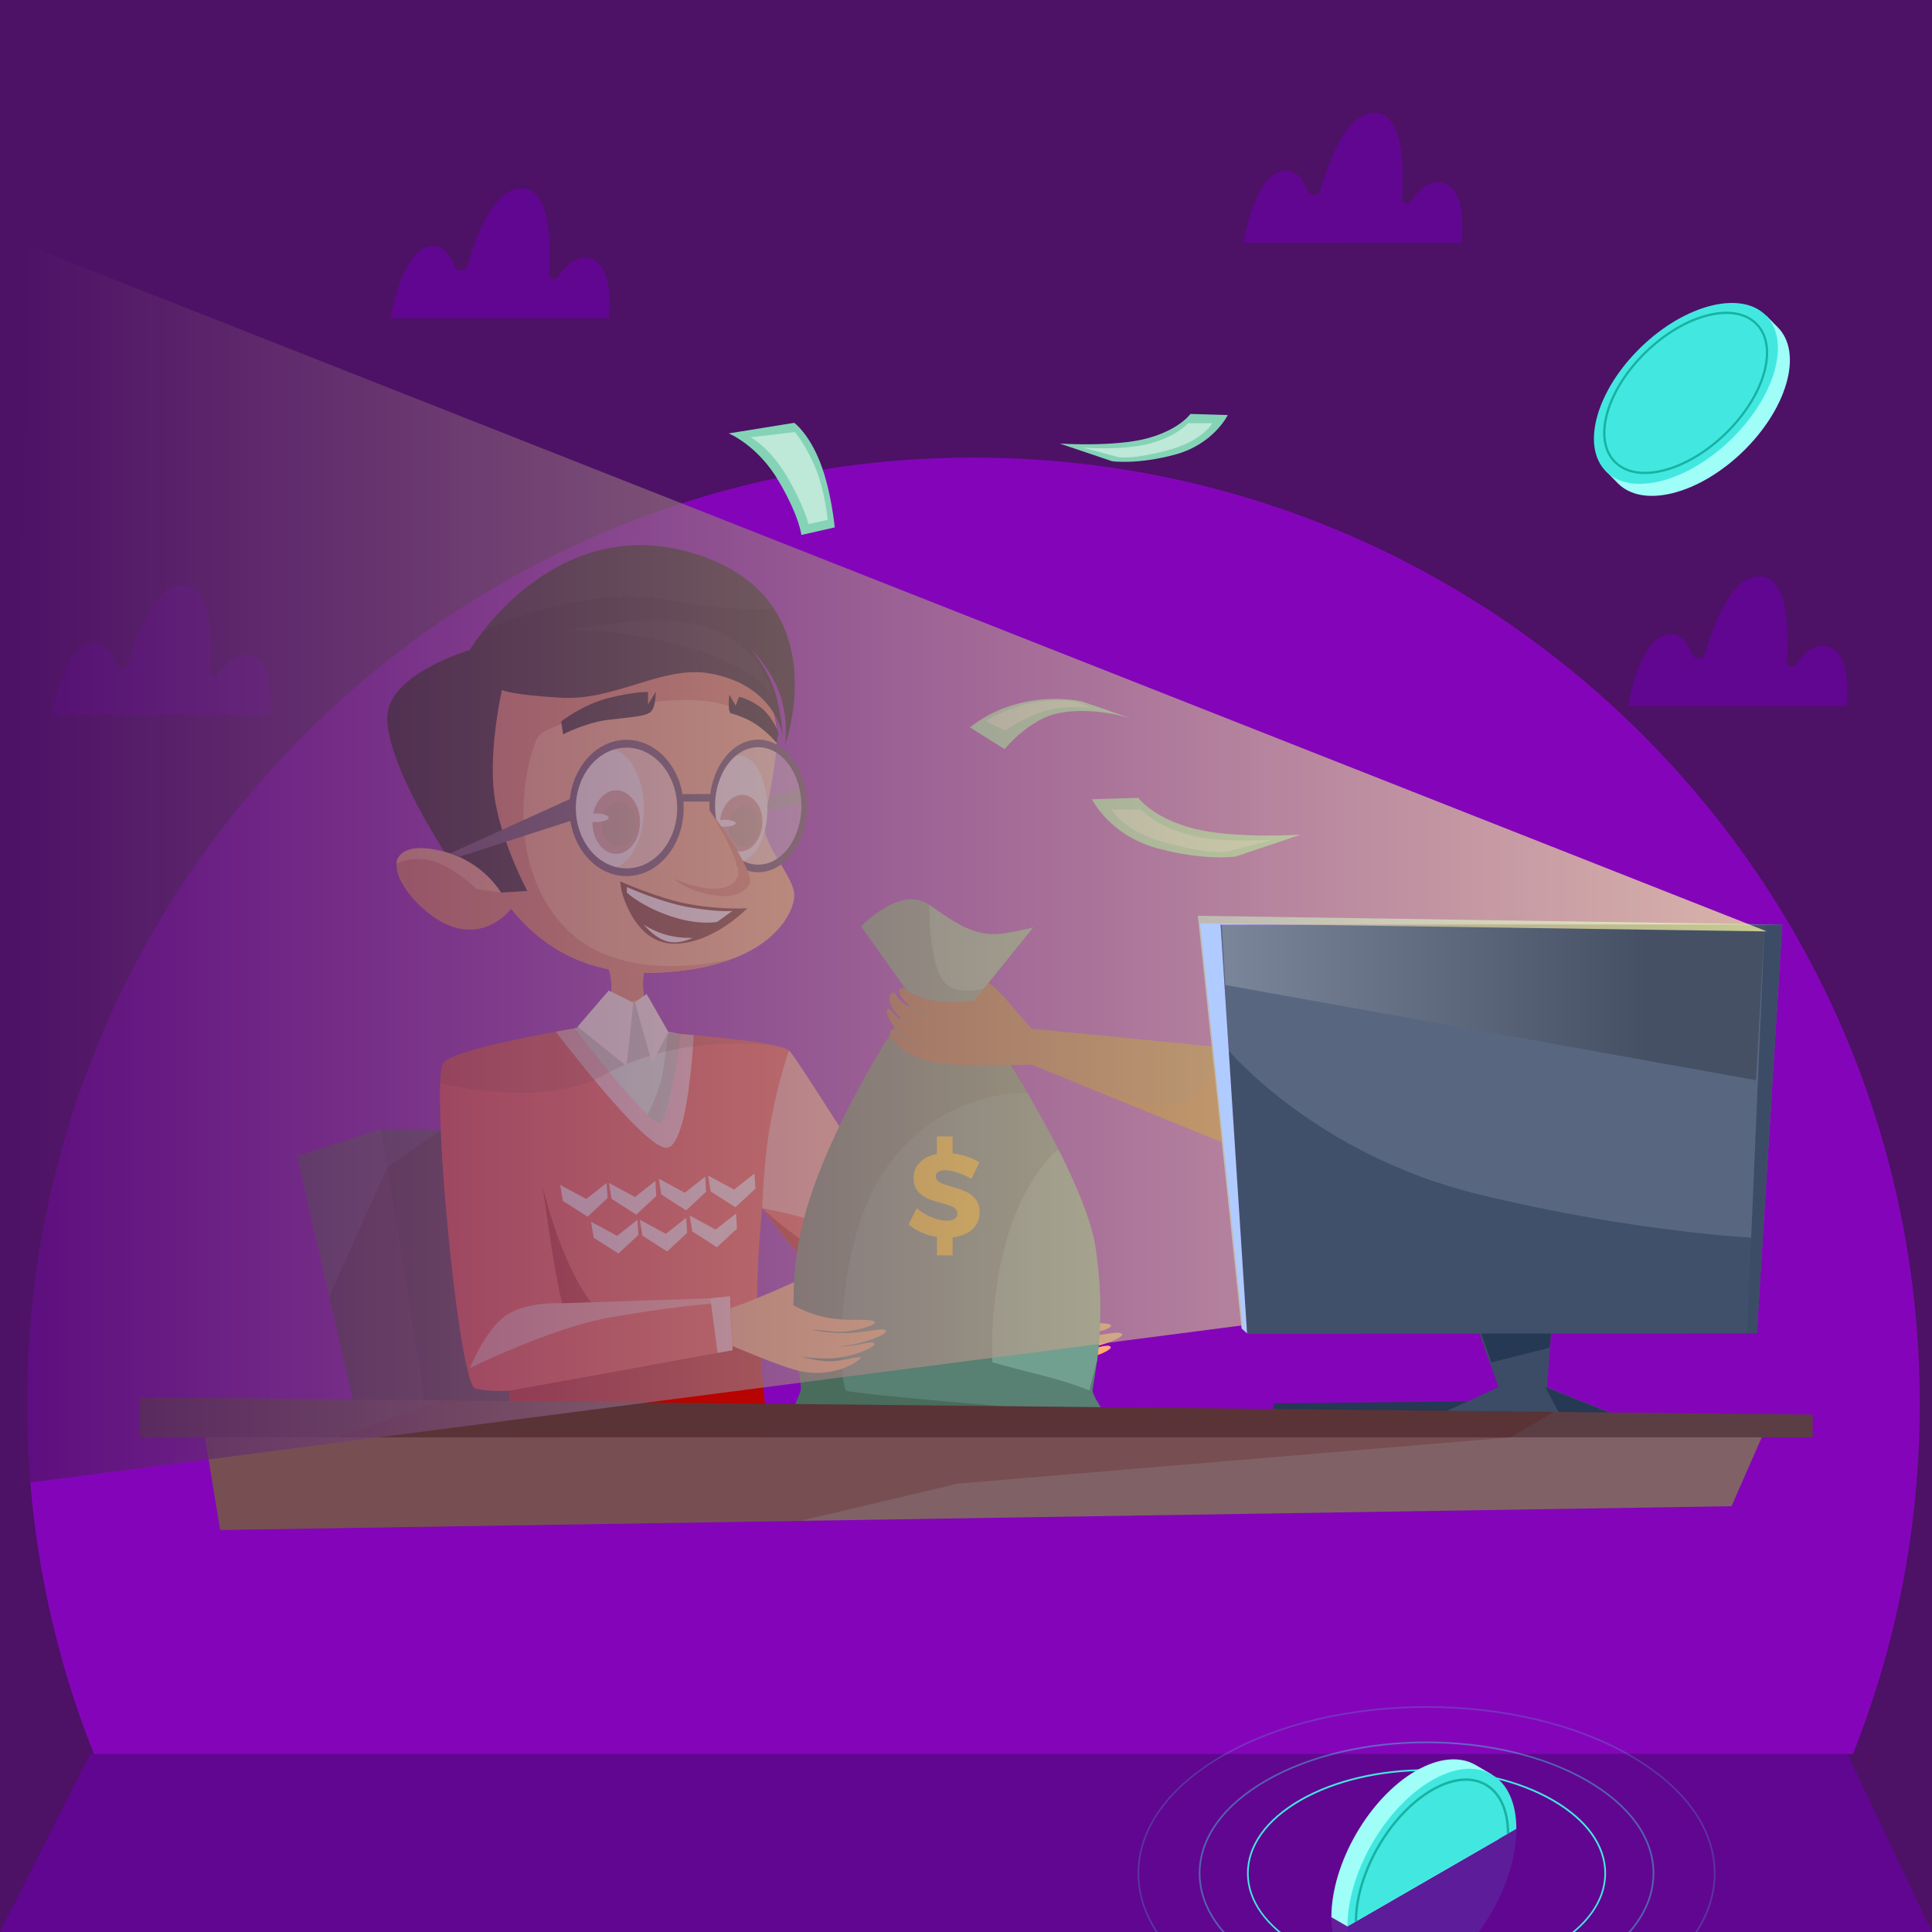 <?xml version="1.0" encoding="utf-8"?>
<!-- Generator: Adobe Illustrator 23.0.2, SVG Export Plug-In . SVG Version: 6.00 Build 0)  -->
<svg version="1.1" id="bag_with_money" xmlns="http://www.w3.org/2000/svg" xmlns:xlink="http://www.w3.org/1999/xlink" x="0px"
	 y="0px" viewBox="0 0 400 400" style="enable-background:new 0 0 400 400;" xml:space="preserve">
<style type="text/css">
	.st0{fill:#4D1166;}
	.st1{fill:#8405B9;}
	.st2{clip-path:url(#SVGID_3_);}
	.st3{clip-path:url(#SVGID_4_);fill:url(#SVGID_5_);}
	.st4{fill:#FFAC73;}
	.st5{fill:#E3784E;}
	.st6{fill:#52415E;}
	.st7{fill:#443551;}
	.st8{opacity:0.32;fill:#230100;enable-background:new    ;}
	.st9{fill:#F93D31;}
	.st10{fill:#D8FFF2;}
	.st11{fill:#FFC4CB;}
	.st12{opacity:0.2;fill:#590800;enable-background:new    ;}
	.st13{fill:#FFFFFF;}
	.st14{fill:#A43113;}
	.st15{fill:#722E00;}
	.st16{fill:#5B1800;}
	.st17{opacity:0.53;fill:#FFFFFF;enable-background:new    ;}
	.st18{opacity:0.61;fill:#111111;enable-background:new    ;}
	.st19{fill:#B70400;}
	.st20{fill:#FFE2E6;}
	.st21{opacity:0.49;fill:#FFFFFF;enable-background:new    ;}
	.st22{fill:#588073;}
	.st23{fill:#FFC50C;}
	.st24{opacity:0.2;fill:#102100;enable-background:new    ;}
	.st25{fill:#9E5220;}
	.st26{fill:#253854;}
	.st27{fill:#3C4C66;}
	.st28{fill:#586680;}
	.st29{opacity:0.83;fill:#3C4C66;enable-background:new    ;}
	.st30{fill:#B0CBFF;}
	.st31{clip-path:url(#SVGID_8_);}
	.st32{clip-path:url(#SVGID_9_);fill:url(#SVGID_10_);}
	.st33{opacity:0.21;fill:url(#SVGID_11_);enable-background:new    ;}
	.st34{fill:#AF5010;}
	.st35{fill:#72A090;}
	.st36{fill:#84D3B6;}
	.st37{opacity:0.47;fill:#FFFFFF;enable-background:new    ;}
	.st38{fill:#5B3E43;}
	.st39{fill:#806266;}
	.st40{fill:#610691;}
	.st41{opacity:0.1;}
	.st42{fill:#9FFFF8;}
	.st43{fill:#42E8E0;}
	.st44{opacity:0.4;fill:#42E8E0;enable-background:new    ;}
	.st45{opacity:0.2;fill:#42E8E0;enable-background:new    ;}
	.st46{clip-path:url(#SVGID_13_);}
	.st47{fill:#18B2A3;}
	.st48{fill:#4344D1;}
	.st49{filter:url(#Adobe_OpacityMaskFilter);}
	.st50{filter:url(#Adobe_OpacityMaskFilter_1_);}
	.st51{mask:url(#SVGID_14_);fill:url(#SVGID_15_);}
	.st52{opacity:0.7;fill:url(#SVGID_16_);}
</style>
<rect class="st0" width="400" height="400"/>
<path class="st1" d="M383.62,363.16c8.94-22.42,13.85-46.88,13.85-72.49c0-108.21-87.72-195.93-195.93-195.93
	C93.33,94.73,5.61,182.46,5.61,290.67c0,25.61,4.92,50.07,13.85,72.49H383.62z"/>
<g>
	<g>
		<g>
			<defs>
				<polygon id="SVGID_1_" points="1,1 2,1 1,2 				"/>
			</defs>
			<defs>
				<polygon id="SVGID_2_" points="-1,-1 -2,-1 -1,-2 				"/>
			</defs>
			<clipPath id="SVGID_3_">
				<use xlink:href="#SVGID_1_"  style="overflow:visible;"/>
			</clipPath>
			<clipPath id="SVGID_4_" class="st2">
				<use xlink:href="#SVGID_2_"  style="overflow:visible;"/>
			</clipPath>
			
				<linearGradient id="SVGID_5_" gradientUnits="userSpaceOnUse" x1="0.06" y1="224.315" x2="365.41" y2="224.315" gradientTransform="matrix(1 0 0 -1 0 402)">
				<stop  offset="4.950500e-03" style="stop-color:#000000"/>
				<stop  offset="1" style="stop-color:#FFFFFF"/>
			</linearGradient>
			<polygon class="st3" points="256.88,272.78 248.06,189.55 365.41,191.23 5.59,49.29 0.06,306.08 			"/>
		</g>
	</g>
	<path class="st4" d="M136.45,213.75c0,0-2.19,1.71-5.99,1.58c-3.8-0.12-8.08-2.99-8.08-2.99s1.14-0.46,2.22-1.47v-0.01
		c0.87-0.8,1.7-1.96,1.87-3.52c0.51-4.75-0.43-6.67-0.43-6.67l7.25,0.75c0,0-0.43,2.46,0.11,5.39c0.01,0,0.01,0,0.01,0
		c0.06,0.39,0.15,0.79,0.27,1.19C134.62,211.41,136.45,213.75,136.45,213.75z"/>
	<path class="st5" d="M133.39,206.81c-0.57,0.06-1.72,0.23-3.27,0.7c-2.27,0.68-5.53,3.37-5.53,3.37v-0.01
		c0.87-0.8,1.7-1.96,1.87-3.52c0.51-4.75-0.43-6.67-0.43-6.67l7.25,0.75C133.28,201.43,132.85,203.89,133.39,206.81z"/>
	<polygon class="st6" points="73.14,290.08 61.52,239.37 78.92,233.75 88.02,290.38 	"/>
	<polygon class="st7" points="78.92,233.75 133.39,234.81 136.45,290.88 88.02,290.38 	"/>
	<polygon class="st8" points="91.27,233.99 80.19,241.64 68.16,268.37 73.14,290.08 107.69,290.38 103.72,264.3 	"/>
	<path class="st4" d="M197.09,272.17c2.49,0.29,11.07-5.93,14.62-6.02c3.55-0.09,12.77,0.32,12.77,0.32s-0.68,1.99-4.55,2.35
		c-3.86,0.36-7.52,1.66-7.52,1.66s4.19,2.54,8.7,3.17s7.79-0.05,8.82,0.67c1.03,0.71-5.42,2.45-8.55,2.06
		c-3.18-0.39-4.28-0.37-4.28-0.37s2.85,0.67,6.81,0.67c3.97,0,7.47-1.21,8.36-0.55s-5.12,3.22-10.88,3.36
		c-3.72,0.09-5.45-0.6-5.45-0.6s1.87,0.47,6.26,0.56c4.39,0.1,7.1-1.37,7.72-0.62c0.62,0.76-5.42,3.16-9.74,3.12
		c-4.31-0.04-5.88-0.56-5.88-0.56s2.43,0.88,5.74,1.11c3.24,0.22,7.77-1.47,6.98-0.56c-0.8,0.9-6.12,4.34-13.29,2.41
		c-4.93-1.33-16.63-6.45-18.79-7.45C192.79,275.89,194.6,271.88,197.09,272.17z"/>
	<path class="st9" d="M221.67,273.61l-2.56,5.28l-2.59,5.34c0,0-17.66-4.44-32.32-7.7c-8.31-1.84-25.23-24.81-26.35-26.33
		c-0.02-0.03-0.03-0.05-0.04-0.06c-0.01-0.02-0.01-0.02-0.01-0.02s-0.5,4.76-0.82,10.66c-0.22,4.4-0.34,9.44-0.07,13.63
		c0.02,0.26,0.03,0.52,0.05,0.78v0.02c0.64,9.36,2.09,23.14,2.09,23.14l-51.81,1.54c0,0-1.12-5.13-1.78-11.98
		c-2.73,0.24-6.73-0.15-7.22-0.53c-3.09-2.52-7.64-48.16-7.11-63.06c0.08-2.37,0.34-3.94,0.84-4.44c3.09-3.21,30.39-7.52,30.39-7.52
		l14.08,1.4c0,0,17.43,1.14,24.33,2.78c1.26,0.3,2.16,0.62,2.55,0.95c0.07,0.05,0.16,0.17,0.3,0.33
		c2.26,2.81,13.46,20.76,20.39,31.49c2.88,4.48,5.02,7.69,5.47,8.02C194.14,260.81,221.67,273.61,221.67,273.61z"/>
	<path class="st10" d="M140.73,214.07c0,0-2.05,19.65-4.27,19.26c-0.31-0.05-0.86-0.48-1.59-1.17
		c-4.57-4.35-15.99-19.24-15.99-19.24l4.62-1.2c0,0,3.01-3.46,7.18-3.72c4.29-0.26,5.38,5.2,5.38,5.2l2.3,0.42L140.73,214.07z"/>
	<path class="st11" d="M118.88,212.93l-3.8,0.67c0,0,18.4,24.35,22.95,24.03s5.58-23.32,5.58-23.32l-2.88-0.24
		c0,0-1.85,18.22-4.27,18.43C134.25,232.69,118.88,212.93,118.88,212.93z"/>
	<path class="st12" d="M160.79,216.53c-0.82,0.12-19.29-3.21-36.2,6.28c-12.1,6.79-33.45,1.49-33.45,1.49
		c0.08-2.36,0.35-3.94,0.84-4.44c3.09-3.21,30.39-7.52,30.39-7.52l14.08,1.41C136.45,213.75,153.88,214.89,160.79,216.53z"/>
	<polygon class="st7" points="165.92,163.1 159.17,165.18 158.69,167.85 166.48,166.26 	"/>
	<path class="st4" d="M164.45,185.5c-0.09,2.64-2.68,9.12-12.65,12.96c0,0-0.02,0-0.04,0.01c-4.08,1.57-9.4,2.7-16.29,2.93
		c-27.44,0.94-37.7-22.57-41.04-40.52c-0.28-1.5-0.46-2.96-0.54-4.38c-0.07-1.2-0.08-2.37-0.01-3.5
		c0.44-7.06,3.69-12.84,10.32-16.79c6.16-3.68,15.22-5.79,27.68-5.85c11.66-0.06,18.4,2.76,22.4,6.42
		c4.35,4.01,5.47,9.02,6.21,12.42c0.29,1.32,0.37,2.85,0.31,4.48c-0.21,6.39-2.49,14.3-2.49,17.57
		C158.29,175.36,164.58,181.78,164.45,185.5z"/>
	<path class="st5" d="M111.78,152.06c-2.05,1.97-8.9,25.85,5.64,40.41c11.89,11.9,33.26,6.24,34.33,6c-4.08,1.57-9.4,2.7-16.29,2.93
		c-27.44,0.94-37.7-22.57-41.04-40.52c-0.28-1.5-0.46-2.96-0.54-4.38l-0.01-3.5c0.44-7.06,3.69-12.84,10.32-16.79l20.39-2.64
		l29.69,3.21c4.35,4.01,5.47,9.02,6.21,12.42c0.29,1.32,0.37,2.85,0.31,4.48c-1.24-2.66-6.04-7.24-13.44-8.37
		C133.88,143.26,113.84,150.09,111.78,152.06z"/>
	<g>
		<ellipse class="st13" cx="153" cy="167.37" rx="5.88" ry="10.93"/>
		<path class="st14" d="M157.83,170.83c-0.29,3.23-2.49,5.67-4.91,5.46c-2.42-0.22-4.14-3.02-3.85-6.25s2.49-5.67,4.91-5.46
			C156.4,164.8,158.12,167.6,157.83,170.83z"/>
		<path class="st15" d="M157.22,171.37c-0.21,2.32-1.78,4.07-3.52,3.91s-2.97-2.16-2.76-4.48c0.21-2.32,1.78-4.07,3.52-3.91
			C156.19,167.05,157.43,169.05,157.22,171.37z"/>
		<ellipse class="st13" cx="150.01" cy="170.44" rx="2.31" ry="0.72"/>
	</g>
	<g>
		<ellipse class="st13" cx="126.03" cy="167.47" rx="7.25" ry="12.37"/>
		<path class="st14" d="M122.65,170.2c0,3.64,2.21,6.59,4.93,6.59s4.93-2.95,4.93-6.59s-2.21-6.59-4.93-6.59
			S122.65,166.56,122.65,170.2z"/>
		<path class="st15" d="M124.58,170.64c0,2.61,1.58,4.72,3.53,4.72s3.53-2.11,3.53-4.72s-1.58-4.72-3.53-4.72
			C126.17,165.91,124.58,168.03,124.58,170.64z"/>
		<path class="st13" d="M126.03,169.31c0,0.49-1.28,0.89-2.85,0.89s-2.85-0.4-2.85-0.89s1.28-0.89,2.85-0.89
			S126.03,168.82,126.03,169.31z"/>
	</g>
	<path class="st16" d="M128.39,182.48c0,0,7.93,3.54,14.15,4.69c6.67,1.23,12.18,0.87,12.18,0.87l0,0c0,0-7.04,7.35-15.13,7.35
		c-8.47,0-10.95-11.16-10.95-11.16L128.39,182.48z"/>
	<g>
		<path class="st13" d="M124.65,161.43c-1.04,1.64-2.23,2.75-2.66,2.48s0.06-1.83,1.1-3.47s2.23-2.75,2.66-2.48
			C126.18,158.24,125.69,159.79,124.65,161.43z"/>
		<path class="st13" d="M154.2,161.43c-1.04,1.64-2.23,2.75-2.66,2.48c-0.43-0.27,0.06-1.83,1.1-3.47c1.04-1.64,2.23-2.75,2.66-2.48
			S155.24,159.79,154.2,161.43z"/>
		<g>
			<polygon class="st7" points="141.3,164.4 147.7,164.4 147.35,165.96 141.3,165.96 			"/>
			<path class="st17" d="M147.35,166.78c0,0,1.15,13.05,10.3,13.05c9.14,0,8.84-13.86,8.84-13.86s-1.31-12.17-9.47-12.17
				C148.85,153.81,147.35,166.78,147.35,166.78z"/>
			<path class="st17" d="M118.55,167.2c0,0,1.35,13.42,12.08,13.42S141,166.37,141,166.37s-2.34-12.51-12.19-12.51
				C119.22,153.86,118.55,167.2,118.55,167.2z"/>
			<path class="st7" d="M156.98,153.13c-5.57,0-10.09,6.15-10.09,13.73s4.52,13.73,10.09,13.73c5.57,0,10.09-6.15,10.09-13.73
				C167.07,159.28,162.55,153.13,156.98,153.13z M156.98,179.02c-4.94,0-8.94-5.44-8.94-12.16c0-6.71,4-12.16,8.94-12.16
				s8.94,5.44,8.94,12.16C165.92,173.57,161.91,179.02,156.98,179.02z"/>
			<path class="st7" d="M129.71,153.17c-6.54,0-11.84,6.32-11.84,14.11s5.3,14.11,11.84,14.11s11.84-6.32,11.84-14.11
				S136.25,153.17,129.71,153.17z M129.71,179.79c-5.79,0-10.49-5.6-10.49-12.5s4.7-12.5,10.49-12.5c5.79,0,10.49,5.6,10.49,12.5
				C140.2,174.19,135.5,179.79,129.71,179.79z"/>
		</g>
	</g>
	<path class="st5" d="M100.56,179.79c0,0-9.81-5.68-16.22-3.61c-6.41,2.07,2.05,13.32,9.48,15.73c7.44,2.42,12.01-3.77,12.01-3.77
		L100.56,179.79z"/>
	<path d="M162.54,154.21c0.05-0.39,0.73-5.18-1-10.27c-1.69-5.02-5.54-9.1-5.95-9.52c0.38,0.48,3.52,4.48,4.83,8.75
		c1.42,4.56,1.67,9.31,1.67,9.31s-1.35-10.53-14.97-13.03c-9.86-1.81-19.54,5.64-30.9,5.01c-10.37-0.58-12.31-1.6-12.31-1.6
		s-2.76,12.19-1.6,21.54c1.15,9.36,6.86,20.07,6.86,20.07l-5.46,0.32c0,0-4.16-5-11.69-8.44c0,0-11.92-18.16-11.85-27.78
		c0.07-9.05,17.06-13.97,17.06-13.97s0.94-1.58,2.76-3.9c0,0,0,0,0.01-0.01c0-0.01,0-0.01,0-0.01c6.14-7.79,22.15-23.79,45.53-15.45
		c7.16,2.54,11.75,6.39,14.62,10.68C168.28,137.98,162.75,153.65,162.54,154.21z"/>
	<path d="M116.19,149.37c0,0,4.39-3.48,9.71-4.83s8.27-1.28,8.27-1.28v2.56l1.6-2.57c0,0,0.06,3.21-1.09,4.17
		c-1.15,0.96-4.42,1.08-8.66,1.6c-4.88,0.6-9.43,3.02-9.43,3.02L116.19,149.37z"/>
	<path class="st4" d="M141.28,183.05c0,0,4.83,2.56,8.42,1.1c3.59-1.45,3.34-4.47,2.09-7.89s-6.11-10.3-6.11-10.3L141.28,183.05z"/>
	<path class="st5" d="M139.38,181.87c0,0,2.03,1.92,5.96,2.97c4.66,1.25,8.11,0.82,9.75-1.62c1.75-2.61-8.53-15.87-8.53-15.87
		s7.72,11.7,6.07,14.46C149.72,186.7,139.38,181.87,139.38,181.87z"/>
	<path class="st13" d="M129.78,183.64c0,0,7.34,3.38,13.8,4.36c6.45,0.98,8.09,0.56,8.09,0.56l-3.16,2.29c0,0-3.76,0.85-9.79-1.2
		s-8.94-4.85-8.94-4.85V183.64z"/>
	<path class="st13" d="M133.28,191.4c0,0,2.19,1.58,5.11,2.27c2.93,0.68,5.04,0.49,5.04,0.49s-3.06,1.6-5.71,0.62
		C135.08,193.79,133.28,191.4,133.28,191.4z"/>
	<polygon class="st7" points="93.24,176.68 118.55,165.18 118.89,169.71 95.24,177.34 	"/>
	<path class="st18" d="M160.17,125.9c-3.11,0.37-9.58,0.51-21.63-1.62c-18.56-3.29-38.01,6.16-38.52,6.4c0-0.01,0-0.01,0-0.01
		c6.14-7.79,22.15-23.79,45.53-15.45C152.71,117.76,157.3,121.61,160.17,125.9z"/>
	<path class="st18" d="M117.13,130.68c0,0,21.26-5.01,31.42,0c10.28,5.07,11.2,13.14,11.2,13.14s-3.74-6.32-19.07-10.25
		C125.35,129.63,117.13,130.68,117.13,130.68z"/>
	<path class="st19" d="M159.06,298.35l-2.09-23.16c-0.02-0.26-18.29,4.82-29.88-1.3c-9.4-4.96-14.71-28.13-14.71-28.13
		s3.39,25.84,4.93,26.22c0.7,0.17,7.83,4.09,17.73,10.56l-29.56,5.35l1.77,11.98c0,0,12.82-3.59,23.72-5.9s19.62-1.22,19.62-1.22
		C155.59,296.05,159.06,298.35,159.06,298.35z"/>
	<path class="st19" d="M219.11,278.9l-2.6,5.35c0,0-17.66-4.44-32.32-7.69c-8.31-1.85-25.23-24.82-26.35-26.34
		c-0.02-0.03-0.03-0.05-0.04-0.06c0.26,0.24,8.7,8.25,17.67,11.9C184.59,265.78,219.11,278.9,219.11,278.9z"/>
	<path class="st4" d="M103.72,184.79l-5-0.69c0,0-4.47-4.33-8.83-5.74s-7.83,0.47-7.83,0.47s-0.03-5.12,9.97-2.48
		C100.16,178.49,103.72,184.79,103.72,184.79z"/>
	<polygon class="st11" points="218.22,271.99 214.31,283.69 216.52,284.24 221.68,273.61 	"/>
	<polygon class="st20" points="116.53,248.63 121.65,251.9 125.79,248.04 125.59,244.93 121.38,248.24 115.99,245.33 	"/>
	<polygon class="st20" points="126.63,248.21 131.74,251.48 135.88,247.62 135.68,244.51 131.47,247.83 126.08,244.91 	"/>
	<polygon class="st20" points="136.94,247.33 142.05,250.6 146.19,246.74 146,243.62 141.78,246.94 136.39,244.03 	"/>
	<polygon class="st20" points="147.14,246.68 152.25,249.95 156.4,246.09 156.2,242.97 151.98,246.29 146.59,243.37 	"/>
	<polygon class="st20" points="122.92,256.26 128.04,259.53 132.18,255.67 131.98,252.55 127.77,255.87 122.38,252.96 	"/>
	<polygon class="st20" points="133.01,255.84 138.13,259.11 142.27,255.25 142.07,252.13 137.86,255.45 132.47,252.54 	"/>
	<polygon class="st20" points="143.33,254.96 148.44,258.23 152.58,254.37 152.38,251.25 148.17,254.57 142.78,251.65 	"/>
	<path class="st21" d="M187.68,262.32c0,0-2.41-2.13-10.54-6.21c-8.13-4.07-19.33-5.96-19.33-5.96s0.29-10.21,1.86-18.44
		s3.68-14.23,3.68-14.23l0.3,0.33c2.26,2.81,13.46,20.76,20.39,31.49L187.68,262.32z"/>
	<path class="st22" d="M229.92,295.17c-0.45,0.45-15.55-3.44-32.59-3.77l-1.5-0.02c-16.6-0.15-29.95,2.74-31.25,2.3
		c-0.72-0.25-0.49-1.36-0.03-2.63c0.38-1.09,0.95-2.27,1.21-3.14c0.6-1.89-4.11-17.63,0.73-35.77
		c5.53-20.74,21.65-43.92,22.65-45.35l0.05-0.06l13.13,2.8c0,0,1.99,2.95,4.84,7.52c1.65,2.63,3.58,5.79,5.58,9.24
		c2.13,3.68,4.34,7.67,6.37,11.69c3.72,7.35,6.82,14.74,7.68,20.26c1.54,9.86,1,18.12,0.34,23.43c-0.43,3.46-0.92,5.67-0.92,6.25
		C226.22,289.38,230.37,294.72,229.92,295.17z"/>
	<g>
		<path class="st23" d="M189.79,250.16c1.77,1.55,4.42,2.58,6.21,2.58c1.37,0,2.23-0.52,2.23-1.5c0-3.04-9.08-1.23-9.08-7.31
			c0-2.63,1.86-4.44,4.83-5.01v-3.63h3.24v3.51c2.06,0.22,4.07,0.91,5.55,1.86l-1.64,3.41c-1.82-1.06-4.1-1.79-5.5-1.79
			c-1.13,0-1.89,0.42-1.89,1.25c0,2.97,9.08,1.28,9.08,7.48c0,3.04-2.38,4.81-5.59,5.18v3.71h-3.24v-3.8
			c-2.21-0.34-4.32-1.28-5.89-2.58L189.79,250.16z"/>
	</g>
	<path class="st24" d="M183.61,241.65c-11.47,16.3-9.77,45.53-8.39,46.26c1.37,0.74,36.94,3.64,36.94,3.64l-14.83-0.15l-1.5-0.02
		l-31.29-0.33c0.39-1.08,0.95-2.27,1.22-3.14c0.6-1.89-4.11-17.63,0.73-35.77c5.52-20.73,21.65-43.92,22.65-45.35l0.05-0.07
		l5.93,2.8l12.04,7.51l0.76,0.47l4.82,8.76C212.74,226.28,195.07,225.34,183.61,241.65z"/>
	<polygon class="st25" points="251.1,216.67 212.91,212.93 212.91,220.11 255.83,237.63 	"/>
	<path class="st25" d="M216,214.84c-2.55-0.7-8.5-10.16-11.94-11.65c-3.44-1.49-12.63-4.71-12.63-4.71s-0.11,2.22,3.52,4.09
		c3.64,1.88,6.71,4.59,6.71,4.59s-5.11,0.84-9.77-0.32s-4.09-2.53-5.38-2.23c-1.29,0.29,0.9,3.71,4.04,4.79
		c3.09,1.07,2.29,0.75,2.29,0.75s-1.44,0.03-4.5-1.65c-3.67-2.01-2.49-3.24-3.62-2.95c-1.13,0.3-0.99,4.48,4.6,6.88
		c3.6,1.55,3.65,1.11,3.65,1.11s-0.08,0.17-4.42-1.47c-4.33-1.63-3.82-3.63-4.73-3.14c-0.91,0.49,1.17,5.01,5.41,6.68
		c4.24,1.66,4.89,0.82,4.89,0.82s-1.34,0.55-4.66-0.53c-3.26-1.06-4.66-3.7-5.15-2.3c-0.42,1.2,2.82,5.66,10.6,6.6
		c5.35,0.64,18.82,0.24,21.33,0.1C218.74,220.18,218.55,215.54,216,214.84z"/>
	<g>
		<polygon class="st26" points="263.45,293.6 263.73,290.53 305.46,290.15 298.01,293.6 		"/>
		<polygon class="st27" points="321.2,275.06 320,291.01 311.61,291.01 305.98,275.15 		"/>
		<polygon class="st27" points="295.35,294.08 310.25,287.19 320.16,287.19 337.44,294.08 		"/>
		<polygon class="st26" points="321.2,275.06 306.29,275.06 308.78,282.06 320.83,279.04 		"/>
		<polygon class="st26" points="319.95,287.19 323.6,294.08 337.23,294.08 		"/>
		<polygon class="st28" points="368.99,191.44 252.71,191.44 258.19,276.07 363.73,276.02 		"/>
		<path class="st29" d="M364.95,256.39c0,0-25.46-0.97-58.98-9.15s-51.58-29.73-51.58-29.73l3.79,58.56l105.54-0.05L364.95,256.39z"
			/>
		<polygon class="st30" points="258.19,276.07 257.06,275.06 248,189.6 368.99,191.44 252.71,191.44 		"/>
		<polygon class="st27" points="368.99,191.44 363.73,276.02 361.71,276.02 365.35,191.44 		"/>
	</g>
	<g>
		<g>
			<defs>
				<polygon id="SVGID_6_" points="1,1 2,1 1,2 				"/>
			</defs>
			<defs>
				<polygon id="SVGID_7_" points="-1,-1 -2,-1 -1,-2 				"/>
			</defs>
			<clipPath id="SVGID_8_">
				<use xlink:href="#SVGID_6_"  style="overflow:visible;"/>
			</clipPath>
			<clipPath id="SVGID_9_" class="st31">
				<use xlink:href="#SVGID_7_"  style="overflow:visible;"/>
			</clipPath>
			
				<linearGradient id="SVGID_10_" gradientUnits="userSpaceOnUse" x1="252.96" y1="194.54" x2="365.35" y2="194.54" gradientTransform="matrix(1 0 0 -1 0 402)">
				<stop  offset="0" style="stop-color:#FFFFFF"/>
				<stop  offset="0.782" style="stop-color:#000000"/>
			</linearGradient>
			<polygon class="st32" points="253.69,203.94 363.56,223.64 365.35,191.28 252.96,191.28 			"/>
		</g>
	</g>
	
		<linearGradient id="SVGID_11_" gradientUnits="userSpaceOnUse" x1="252.96" y1="194.54" x2="365.35" y2="194.54" gradientTransform="matrix(1 0 0 -1 0 402)">
		<stop  offset="0" style="stop-color:#FFFFFF"/>
		<stop  offset="0.782" style="stop-color:#000000"/>
	</linearGradient>
	<polygon class="st33" points="253.69,203.94 363.56,223.64 365.35,191.28 252.96,191.28 	"/>
	<path class="st34" d="M251.29,220.57c0,0-1.31,7.88-9.56,8.44c-6.32,0.43-28.06-8.59-28.06-8.59l39.31,16.04L251.29,220.57z"/>
	<path class="st22" d="M213.91,191.98l-10.28,12.74l-1.97,2.45c0,0-5.53,0.82-9.54-0.26s-4.48-1.95-4.48-1.95l-9.36-13.15
		c0,0,8.17-8.67,14.1-4.47c5.94,4.19,9.91,6.8,15.45,5.91C213.01,192.42,213.82,192.02,213.91,191.98z"/>
	<path class="st35" d="M213.91,191.98l-10.28,12.74c-2.93,0.62-7.01,0.83-8.68-2.14c-2.74-4.89-2.57-15.24-2.57-15.24
		c5.94,4.19,9.91,6.8,15.45,5.91C213.01,192.42,213.82,192.02,213.91,191.98z"/>
	<path class="st4" d="M148.19,271.48c2.49,0.29,16.2-6.02,16.2-6.02l-0.12,4.77c0,0,3.43,2.11,7.94,2.74
		c4.51,0.63,7.79-0.05,8.82,0.67c1.03,0.71-5.42,2.45-8.55,2.06c-3.18-0.39-4.28-0.37-4.28-0.37s2.85,0.67,6.81,0.67
		c3.97,0,7.47-1.21,8.36-0.55s-5.12,3.22-10.88,3.36c-3.72,0.09-5.45-0.6-5.45-0.6s1.87,0.47,6.26,0.56c4.39,0.1,7.1-1.37,7.72-0.62
		c0.63,0.76-5.42,3.16-9.74,3.12c-4.31-0.03-5.88-0.56-5.88-0.56s2.43,0.88,5.74,1.11c3.24,0.22,7.77-1.47,6.98-0.56
		c-0.8,0.9-6.12,4.34-13.29,2.41c-4.93-1.33-16.63-6.44-18.79-7.45C143.9,275.2,145.7,271.18,148.19,271.48z"/>
	<polygon class="st9" points="151.18,268.66 151.67,279.54 105.48,287.91 115.08,269.88 	"/>
	<path class="st35" d="M227.14,281.65l-1.6,6.25c0,0-2.95-1.4-10.39-3.29c-7.45-1.89-9.69-2.56-9.69-2.56s-0.78-12.79,3.13-25.94
		c3.92-13.14,10.53-18.15,10.53-18.15c3.72,7.35,6.82,14.74,7.68,20.26C228.33,268.08,227.8,276.34,227.14,281.65z"/>
	<path class="st21" d="M151.18,268.66l-34.79,1.17c0,0-7.14-0.47-11.55,2.47c-4.41,2.94-7.54,10.94-7.54,10.94
		s16.81-8.31,28.67-10.41c16.81-2.98,25.25-3.18,25.25-3.18L151.18,268.66z"/>
	<polygon class="st11" points="151.11,268.37 147.07,268.8 148.58,280.1 151.67,279.54 	"/>
	<path class="st12" d="M140.73,214.07c0,0-2.04,18.43-4.27,18.43c-0.52,0-1.64-0.98-2.37-1.67c-0.48-0.75,0,0,0,0
		s2.45-4.95,3.04-8.29s1.24-8.9,1.24-8.9L140.73,214.07z"/>
	<path class="st10" d="M130.68,208.01h1.29l1.74,6.97c0,0-1.05,0.36-1.86,0.36s-1.74-0.03-1.74-0.03L130.68,208.01z"/>
	<path class="st12" d="M130.68,208.01h1.29l1.74,6.97c0,0-1.05,0.36-1.86,0.36s-1.74-0.03-1.74-0.03L130.68,208.01z"/>
	<polygon class="st13" points="119.57,212.58 126.03,205.07 131.13,207.61 129.71,220.67 	"/>
	<polygon class="st13" points="138.36,213.63 133.87,205.78 131.46,207.51 135.01,220.15 	"/>
	<g>
		<path d="M151.24,147.66c0,0,2.95,0.71,5.39,2.38s4.15,3.77,4.15,3.77l0.43-2.1c0,0-1.41-3.62-3.94-5.42
			c-2.39-1.7-4.27-2.02-4.27-2.02l-0.69,1.86l-1.29-2.31C151.03,143.82,150.56,146.71,151.24,147.66z"/>
		<path class="st36" d="M200.81,150.6l7.19,4.5c0,0,5.03-6.22,11.1-7.44c7.54-1.52,15.27,1.15,15.27,1.15l-10.31-3.57
			C224.06,145.24,211.43,142.21,200.81,150.6z"/>
		<path class="st37" d="M204.08,149.29l3.98,1.96c0,0,5.71-3.95,10.78-4.6c5.06-0.65,7.25,0,7.25,0l-2.94-1.24c0,0-3.1-0.94-8.85,0
			C208.55,146.35,204.08,149.29,204.08,149.29z"/>
		<path class="st36" d="M226.09,165.48c0,0,3.59,7.41,13.39,10.11s16.36,1.75,16.36,1.75l13.42-4.53c0,0-13.98,0.9-22.34-1.32
			c-8.36-2.21-11.23-6.31-11.23-6.31L226.09,165.48z"/>
		<path class="st37" d="M230.07,167.58c0,0,2.48,4.7,12.02,7.12c9.54,2.42,12.28,1.57,12.28,1.57l9.01-2.42
			c0,0-10.32,0.85-17.31-1.04c-6.99-1.89-9.8-5.22-9.8-5.22h-6.2V167.58z"/>
		<path class="st36" d="M254.2,85.93c0,0-2.89,5.97-10.78,8.15c-7.89,2.17-13.18,1.41-13.18,1.41l-10.81-3.65
			c0,0,11.26,0.72,17.99-1.06c6.73-1.78,9.05-5.08,9.05-5.08L254.2,85.93z"/>
		<path class="st37" d="M250.99,87.62c0,0-2,3.79-9.68,5.73c-7.68,1.95-9.89,1.26-9.89,1.26l-7.26-1.95c0,0,8.31,0.68,13.94-0.84
			c5.63-1.53,7.89-4.21,7.89-4.21L250.99,87.62L250.99,87.62z"/>
		<path class="st36" d="M150.87,89.73c0,0,5.97,2.42,10.34,9.86c4.37,7.45,4.7,11.17,4.7,11.17l6.91-1.57c0,0-0.69-7.54-3.04-13.52
			c-2.35-5.98-5.34-8.13-5.34-8.13L150.87,89.73z"/>
		<path class="st37" d="M155.39,90.53c0,0,3.97,2.06,7.54,8.13s4.46,9.85,4.46,9.85l3.97-0.88c0,0-0.54-6.07-2.6-10.92
			c-2.06-4.85-4.19-7.25-4.19-7.25L155.39,90.53z"/>
	</g>
	<g>
		<polygon class="st38" points="375.29,292.88 28.96,289.29 28.96,297.59 375.29,297.59 		"/>
		<polygon class="st39" points="42.45,297.59 45.59,316.76 358.49,311.84 364.75,297.59 		"/>
		<polygon class="st12" points="321.82,292.32 312.76,297.59 198.3,307.18 165.83,314.87 45.59,316.76 42.45,297.59 69.63,297.59 
			91.28,289.93 		"/>
	</g>
</g>
<polygon class="st40" points="0,400 18.67,363.16 382.5,363.16 400,400 "/>
<g>
	<g class="st41">
		<path class="st42" d="M275.65,396.93c0-11.15,7.83-24.71,17.49-30.29c4.84-2.79,9.22-3.05,12.38-1.21l0,0l3.31,1.93l-0.96,0.09
			c1.74,2.13,2.76,5.28,2.76,9.29c0,11.15-7.83,24.71-17.49,30.29c-3.32,1.92-6.42,2.64-9.06,2.31l0.07,0.89l-3.36-1.96
			c-0.01-0.01-0.03-0.02-0.04-0.02l-0.14-0.08h0.01C277.55,406.29,275.65,402.41,275.65,396.93z"/>
		
			<ellipse transform="matrix(0.5 -0.866 0.866 0.5 -188.461 451.139)" class="st43" cx="296.47" cy="388.78" rx="24.73" ry="14.28"/>
	</g>
	<path class="st44" d="M295.35,415.12c-12.06,0-24.13-2.65-33.31-7.95c-8.93-5.16-13.85-12.02-13.85-19.33s4.92-14.18,13.85-19.33
		c18.37-10.6,48.25-10.6,66.62,0c8.93,5.16,13.85,12.02,13.85,19.33s-4.92,14.18-13.85,19.33
		C319.48,412.47,307.42,415.12,295.35,415.12z M295.35,360.9c-12,0-24,2.64-33.14,7.91c-8.82,5.09-13.67,11.85-13.67,19.03
		s4.86,13.94,13.67,19.03c18.27,10.55,48,10.55,66.27,0c8.82-5.09,13.68-11.85,13.68-19.03s-4.86-13.94-13.67-19.03
		C319.36,363.53,307.35,360.9,295.35,360.9z"/>
	<path class="st45" d="M295.35,422.44c-15.31,0-30.62-3.36-42.27-10.09c-11.32-6.54-17.56-15.24-17.56-24.5
		c0-9.27,6.24-17.97,17.56-24.51c23.31-13.46,61.23-13.46,84.54,0c11.32,6.54,17.56,15.24,17.56,24.5c0,9.27-6.24,17.97-17.56,24.51
		C325.97,419.07,310.66,422.44,295.35,422.44z M295.35,353.58c-15.25,0-30.49,3.35-42.1,10.05c-11.21,6.47-17.39,15.07-17.39,24.21
		c0,9.13,6.17,17.73,17.39,24.2c23.21,13.4,60.98,13.4,84.19,0c11.21-6.47,17.39-15.07,17.39-24.21c0-9.13-6.17-17.73-17.39-24.2
		C325.85,356.93,310.6,353.58,295.35,353.58z"/>
	<path class="st43" d="M295.35,409.36c-9.51,0-19.01-2.09-26.25-6.27c-7.04-4.07-10.92-9.49-10.92-15.26s3.88-11.19,10.92-15.26
		c14.47-8.36,38.03-8.36,52.5,0c7.04,4.07,10.92,9.49,10.92,15.26s-3.88,11.19-10.92,15.26
		C314.37,407.27,304.86,409.36,295.35,409.36z M295.35,366.66c-9.44,0-18.89,2.08-26.08,6.23c-6.93,4-10.75,9.31-10.75,14.96
		s3.82,10.95,10.75,14.96c14.38,8.3,37.77,8.3,52.15,0c6.93-4,10.75-9.31,10.75-14.96s-3.82-10.95-10.75-14.96
		C314.24,368.73,304.8,366.66,295.35,366.66z"/>
	<g>
		<g>
			<defs>
				<polygon id="SVGID_12_" points="267.97,392.51 278.96,398.84 322.73,373.57 322.73,324.97 267.97,356.59 				"/>
			</defs>
			<clipPath id="SVGID_13_">
				<use xlink:href="#SVGID_12_"  style="overflow:visible;"/>
			</clipPath>
			<g class="st46">
				<path class="st42" d="M275.65,396.93c0-11.15,7.83-24.71,17.49-30.29c4.84-2.79,9.22-3.05,12.38-1.21l0,0l3.31,1.93l-0.96,0.09
					c1.74,2.13,2.76,5.28,2.76,9.29c0,11.15-7.83,24.71-17.49,30.29c-3.32,1.92-6.42,2.64-9.06,2.31l0.07,0.89l-3.36-1.96
					c-0.01-0.01-0.03-0.02-0.04-0.02l-0.14-0.08h0.01C277.55,406.29,275.65,402.41,275.65,396.93z"/>
				
					<ellipse transform="matrix(0.5 -0.866 0.866 0.5 -188.461 451.139)" class="st43" cx="296.47" cy="388.78" rx="24.73" ry="14.28"/>
				<path class="st47" d="M289.45,409.38c-1.54,0-2.97-0.36-4.23-1.09c-3.05-1.76-4.74-5.46-4.74-10.41
					c0-10.11,7.12-22.44,15.87-27.49c4.29-2.48,8.33-2.87,11.39-1.1c3.05,1.76,4.74,5.46,4.74,10.41c0,10.11-7.12,22.44-15.87,27.49
					C294.09,408.64,291.65,409.38,289.45,409.38z M303.51,368.7c-2.11,0-4.46,0.71-6.91,2.12c-8.61,4.97-15.62,17.11-15.62,27.06
					c0,4.76,1.59,8.31,4.49,9.98c2.89,1.67,6.76,1.28,10.88-1.1c8.61-4.97,15.62-17.11,15.62-27.06c0-4.76-1.59-8.31-4.49-9.98
					C306.31,369.03,304.97,368.7,303.51,368.7z"/>
			</g>
		</g>
	</g>
</g>
<path class="st48" d="M82.07,43.38"/>
<g>
	<path class="st42" d="M346.34,102.09c10.12-2.53,20.64-12.71,23.51-22.74c1.44-5.02,0.68-9.06-1.71-11.51l0,0l-2.51-2.56l0.14,0.89
		c-2.33-1.1-5.42-1.3-9.05-0.4c-10.12,2.53-20.64,12.71-23.51,22.74c-0.99,3.45-0.94,6.43-0.04,8.75l-0.82,0.13l2.54,2.6
		c0.01,0.01,0.02,0.02,0.03,0.03l0.1,0.11v-0.01C337.42,102.5,341.37,103.34,346.34,102.09z"/>
	
		<ellipse transform="matrix(0.719 -0.695 0.695 0.719 41.576 265.506)" class="st43" cx="349" cy="81.36" rx="23.13" ry="13.35"/>
	<path class="st47" d="M340.55,98.15c-2.67,0-4.88-0.82-6.43-2.42c-2.25-2.33-2.81-6.02-1.56-10.4
		c2.55-8.93,11.96-18.03,20.97-20.28c4.42-1.11,8.09-0.43,10.34,1.9s2.81,6.02,1.56,10.4c-2.55,8.93-11.96,18.03-20.97,20.28
		C343.08,97.98,341.77,98.15,340.55,98.15z M357.45,65.01c-1.18,0-2.45,0.17-3.8,0.5c-8.86,2.22-18.12,11.17-20.63,19.95
		c-1.2,4.21-0.69,7.74,1.44,9.94c2.13,2.21,5.65,2.84,9.89,1.77c8.86-2.22,18.12-11.17,20.63-19.95c1.2-4.21,0.69-7.74-1.44-9.94
		C362.09,65.78,359.99,65.01,357.45,65.01z"/>
</g>
<g>
	<g>
		<path class="st40" d="M257.46,50.25c0,0,2.42-15.53,9.23-14.93c1.89,0.17,3.16,2.08,4.01,4.13c0.52,1.27,2.33,1.18,2.7-0.14
			c1.8-6.31,5.48-15.95,11.2-15.95c5.91,0,6.1,11.02,5.67,17.73c-0.07,1.01,1.24,1.46,1.81,0.62c1.56-2.29,3.83-4.49,6.59-3.85
			c5.38,1.24,3.93,12.38,3.93,12.38L257.46,50.25L257.46,50.25z"/>
		<path class="st40" d="M10.7,148.01c0,0,2.42-15.53,9.23-14.93c1.89,0.17,3.16,2.08,4.01,4.13c0.51,1.27,2.33,1.18,2.7-0.14
			c1.8-6.31,5.48-15.95,11.2-15.95c5.91,0,6.1,11.02,5.67,17.73c-0.07,1.01,1.24,1.46,1.81,0.62c1.56-2.29,3.83-4.49,6.59-3.85
			c5.38,1.24,3.93,12.38,3.93,12.38L10.7,148.01L10.7,148.01z"/>
		<path class="st40" d="M337.12,146.21c0,0,2.42-15.53,9.23-14.93c1.89,0.17,3.16,2.08,4.01,4.13c0.52,1.27,2.33,1.18,2.7-0.14
			c1.8-6.31,5.48-15.95,11.2-15.95c5.91,0,6.1,11.02,5.67,17.73c-0.07,1.01,1.24,1.46,1.81,0.62c1.56-2.29,3.83-4.49,6.59-3.85
			c5.38,1.24,3.93,12.38,3.93,12.38L337.12,146.21L337.12,146.21z"/>
		<path class="st40" d="M80.86,65.89c0,0,2.42-15.53,9.23-14.93c1.89,0.17,3.16,2.08,4.01,4.13c0.51,1.27,2.33,1.18,2.7-0.14
			c1.8-6.31,5.48-15.95,11.2-15.95c5.91,0,6.1,11.02,5.67,17.73c-0.07,1.01,1.24,1.46,1.81,0.62c1.56-2.29,3.83-4.49,6.59-3.85
			c5.38,1.24,3.93,12.38,3.93,12.38L80.86,65.89L80.86,65.89z"/>
	</g>
</g>
<defs>
	<filter id="Adobe_OpacityMaskFilter" filterUnits="userSpaceOnUse" x="0.46" y="50.91" width="365.35" height="256.79">
		<feFlood  style="flood-color:white;flood-opacity:1" result="back"/>
		<feBlend  in="SourceGraphic" in2="back" mode="normal"/>
	</filter>
</defs>
<mask maskUnits="userSpaceOnUse" x="0.46" y="50.91" width="365.35" height="256.79" id="SVGID_14_">
	<g class="st49">
		<defs>
			<filter id="Adobe_OpacityMaskFilter_1_" filterUnits="userSpaceOnUse" x="0.46" y="50.91" width="365.35" height="256.79">
				<feFlood  style="flood-color:white;flood-opacity:1" result="back"/>
				<feBlend  in="SourceGraphic" in2="back" mode="normal"/>
			</filter>
		</defs>
		<mask maskUnits="userSpaceOnUse" x="0.46" y="50.91" width="365.35" height="256.79" id="SVGID_14_">
			<g class="st50">
			</g>
		</mask>
		<linearGradient id="SVGID_15_" gradientUnits="userSpaceOnUse" x1="0.461" y1="179.3" x2="365.81" y2="179.3">
			<stop  offset="4.950500e-03" style="stop-color:#000000"/>
			<stop  offset="1" style="stop-color:#FFFFFF"/>
		</linearGradient>
		<polygon class="st51" points="257.29,274.39 248.46,191.16 365.81,192.84 5.99,50.91 0.46,307.69 		"/>
	</g>
</mask>
<linearGradient id="SVGID_16_" gradientUnits="userSpaceOnUse" x1="0.461" y1="179.3" x2="365.81" y2="179.3">
	<stop  offset="4.950571e-03" style="stop-color:#4D1166"/>
	<stop  offset="1" style="stop-color:#FFFFA5"/>
</linearGradient>
<polygon class="st52" points="257.29,274.39 248.46,191.16 365.81,192.84 5.99,50.91 0.46,307.69 "/>
<path class="st40" d="M465.17,198.48"/>
</svg>
